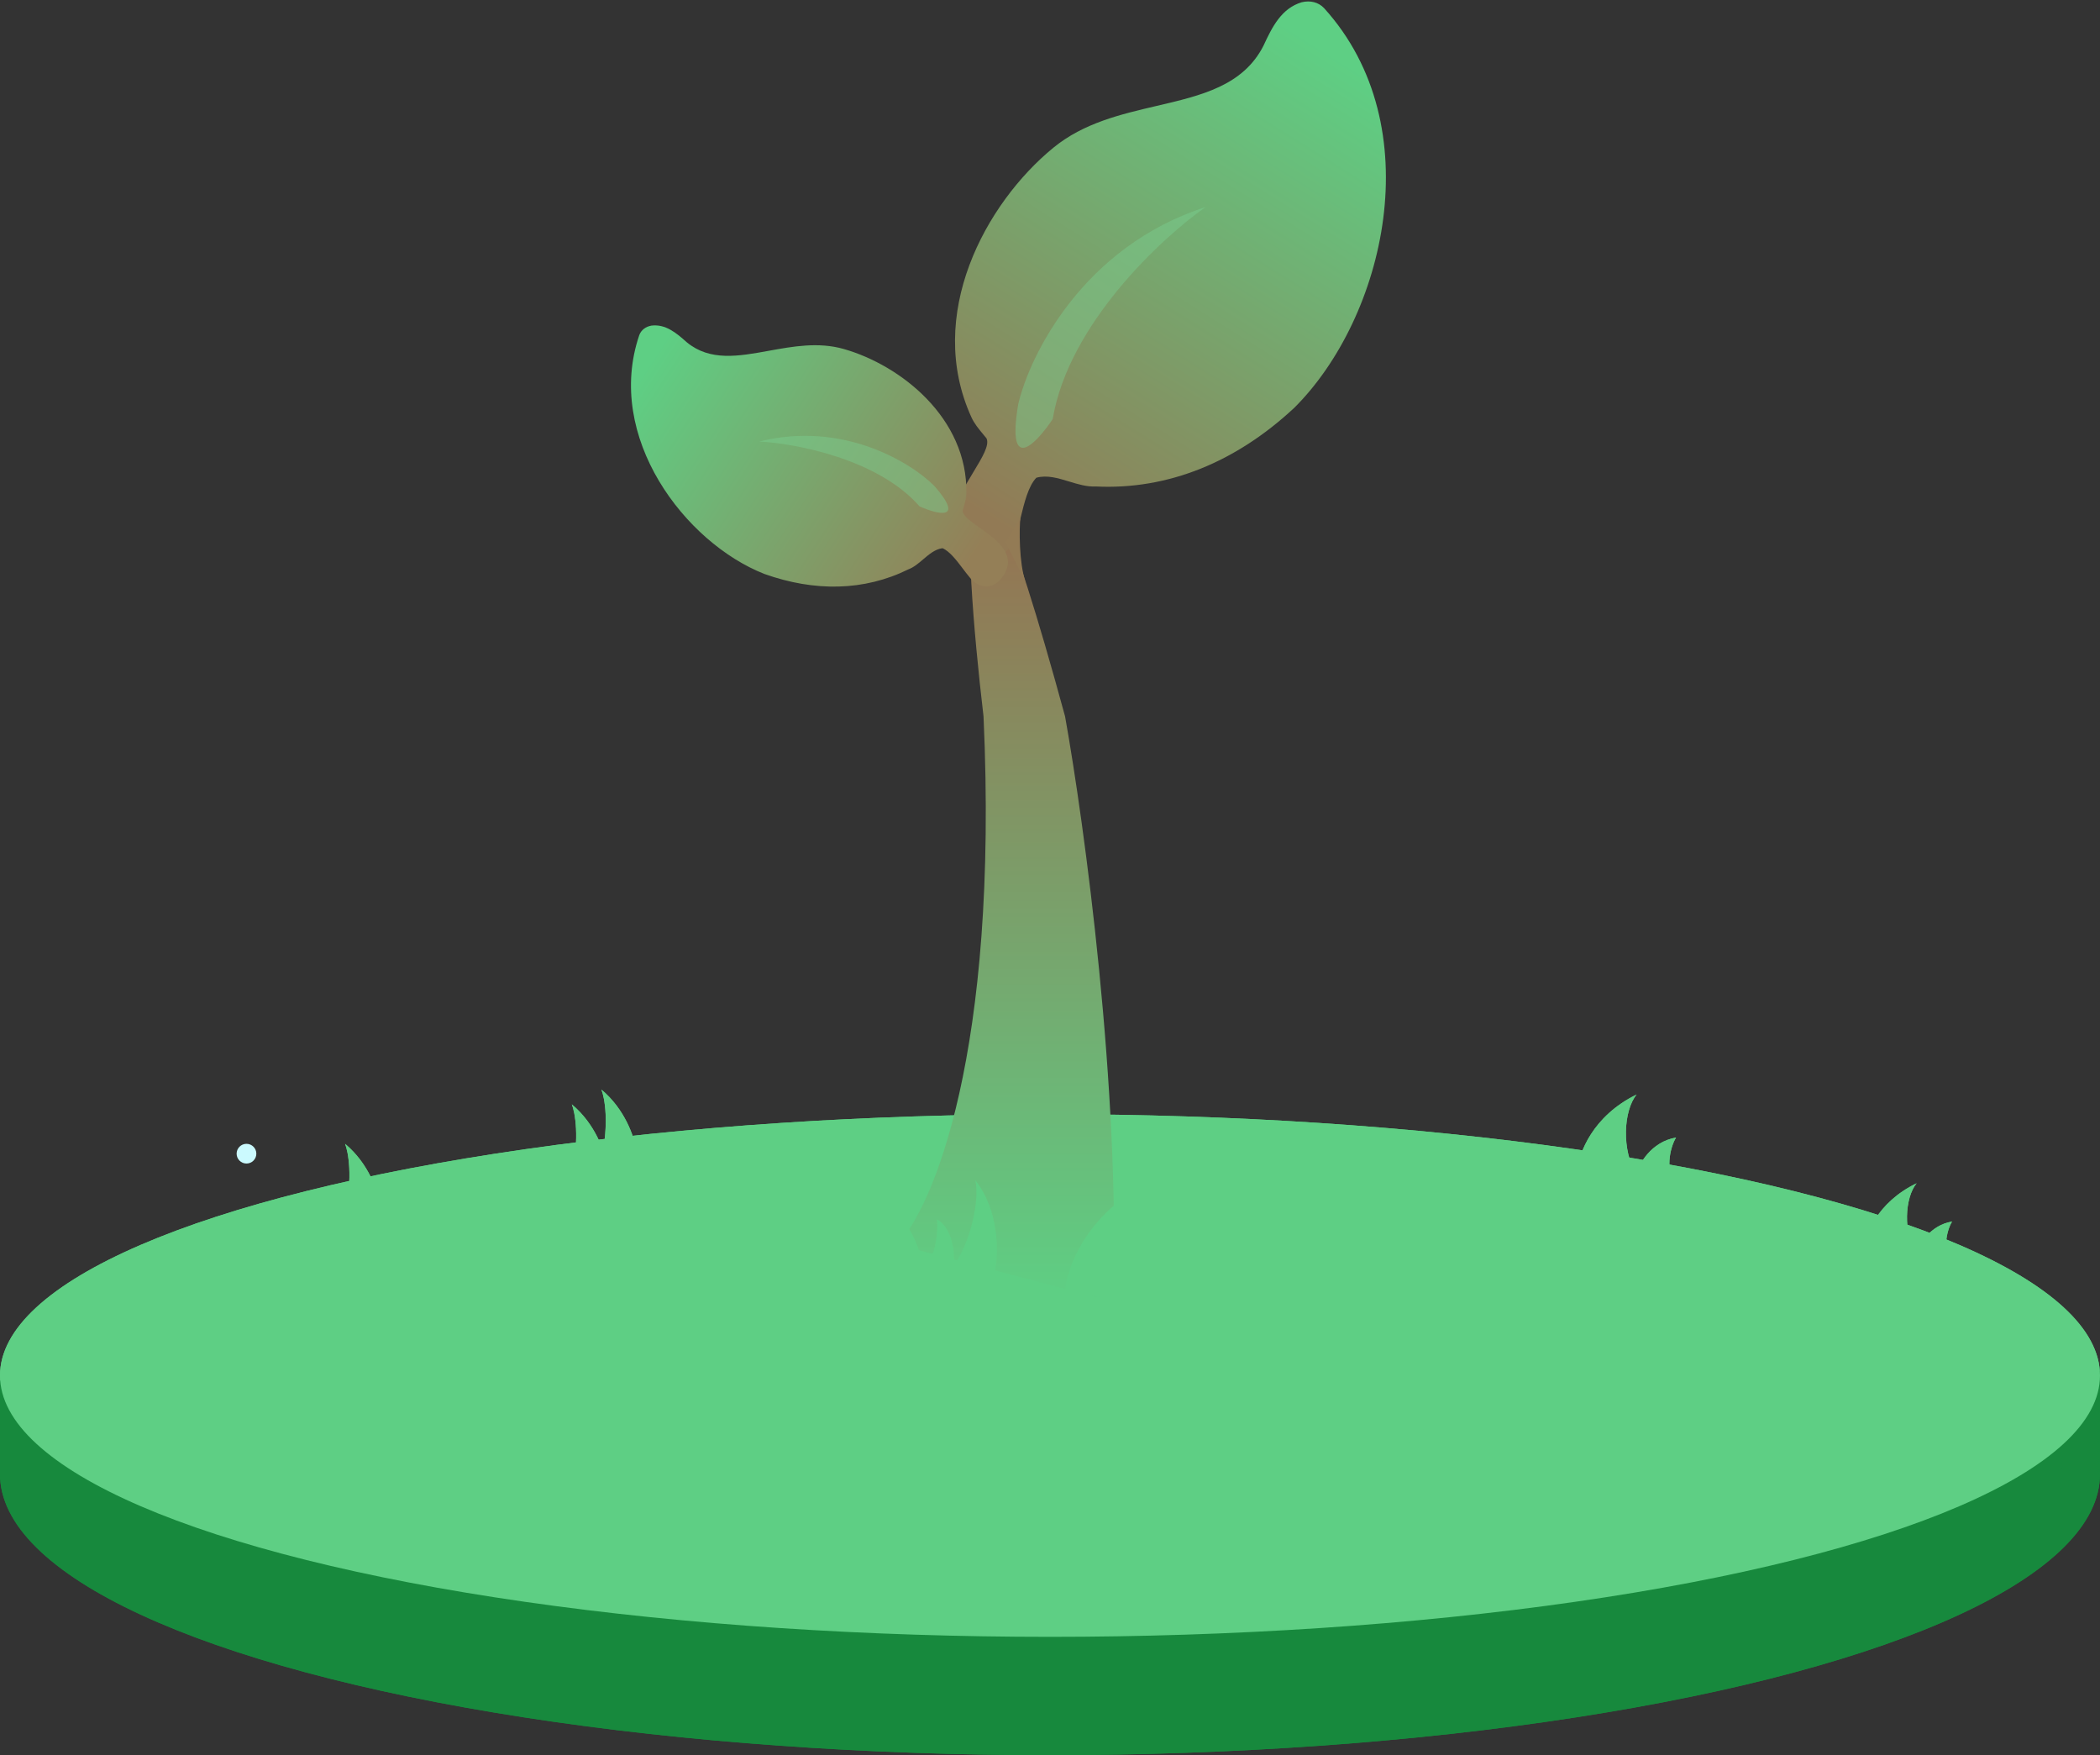 <svg width="213" height="178" viewBox="0 0 213 178" fill="none" xmlns="http://www.w3.org/2000/svg">
<rect x="0" y="0" width="213" height="178" fill="#333333" stroke="none"/>
<ellipse cx="106.5" cy="149.5" rx="106.5" ry="28.5" fill="#17893D"/>
<path d="M0 150.045V140H6.5L7 153L0 150.045Z" fill="#17893D"/>
<path d="M213 149.737V139L209.571 140.263L209 151L213 149.737Z" fill="#17893D"/>
<ellipse cx="106.5" cy="139.5" rx="106.5" ry="26.5" fill="#5ECF84"/>
<path fill-rule="evenodd" clip-rule="evenodd" d="M41.699 126.091L41.704 126.098L41.749 126.127L41.758 126.137L41.761 126.147L41.764 126.201C41.766 126.208 41.77 126.212 41.776 126.213L41.783 126.212L42.038 126.074L42.048 126.065L42.052 126.054L42.06 125.968L42.057 125.958L42.05 125.953L41.972 125.917L41.958 125.916L41.947 125.919L41.704 126.076C41.699 126.081 41.697 126.086 41.699 126.091ZM41.542 125.976L41.548 125.984L41.666 126.059L41.675 126.062L41.682 126.06L41.927 125.901L41.932 125.894L41.934 125.887L41.919 125.738C41.916 125.73 41.911 125.725 41.904 125.724L41.894 125.726L41.548 125.957C41.542 125.963 41.54 125.97 41.542 125.976ZM41.789 126.393C41.789 126.396 41.79 126.399 41.793 126.402C41.795 126.405 41.798 126.406 41.802 126.406L41.812 126.405L42.182 126.214C42.188 126.209 42.191 126.203 42.19 126.196L42.184 126.188L42.06 126.102L42.052 126.099L42.045 126.101L41.788 126.239L41.782 126.244L41.779 126.254L41.789 126.393Z" fill="#C01700"/>
<path fill-rule="evenodd" clip-rule="evenodd" d="M30.093 133.399C30.146 133.489 30.22 133.566 30.308 133.623C30.758 133.915 31.538 134.139 32.391 134.176C32.96 134.202 33.529 134.14 34.08 133.992C34.067 134.567 34.149 135.135 34.287 135.784C34.308 135.878 34.347 135.966 34.404 136.043C34.461 136.121 34.534 136.185 34.618 136.232C34.701 136.279 34.794 136.307 34.889 136.316C34.985 136.324 35.081 136.312 35.172 136.281C36.009 135.989 36.804 135.642 37.457 135.085C37.862 134.739 38.197 134.32 38.444 133.849C38.779 134.128 39.148 134.364 39.543 134.549C39.683 134.617 39.841 134.634 39.992 134.598C40.143 134.563 40.278 134.476 40.373 134.353C40.696 133.936 40.898 133.241 40.815 132.232C40.74 131.322 40.428 130.111 39.71 128.513C39.728 128.504 39.746 128.495 39.764 128.484L40.93 127.797C41.085 127.706 41.197 127.557 41.242 127.383C41.287 127.209 41.261 127.025 41.169 126.87C41.078 126.716 40.93 126.604 40.756 126.559C40.582 126.514 40.398 126.54 40.243 126.631L39.077 127.318C39.059 127.329 39.042 127.34 39.025 127.352C37.975 125.949 37.067 125.09 36.307 124.584C35.465 124.021 34.758 123.863 34.237 123.942C34.083 123.966 33.943 124.042 33.838 124.156C33.734 124.271 33.672 124.419 33.664 124.574C33.635 125.009 33.662 125.446 33.745 125.874C33.212 125.861 32.683 125.951 32.185 126.139C31.381 126.439 30.692 126.967 30.031 127.558C29.96 127.622 29.902 127.701 29.864 127.789C29.825 127.876 29.805 127.971 29.806 128.067C29.806 128.163 29.828 128.258 29.868 128.345C29.908 128.432 29.966 128.51 30.038 128.573C30.538 129.009 30.996 129.355 31.505 129.623C31.079 130.058 30.759 130.544 30.526 131.011C30.145 131.775 29.963 132.566 30 133.102C30.008 133.207 30.039 133.308 30.093 133.399Z" fill="#C01700"/>
<path d="M113 136.454C92.794 167.433 90.065 147.907 91.227 134.272L103.42 125L113 136.454Z" fill="#404046"/>
<path d="M133 136.476C133 159.158 123 145.927 118 136.476L126 125L133 136.476Z" fill="#404046"/>
<path d="M121.5 142C116.7 135.2 111.167 139.166 109 142L111 128.5L122.5 131L121.5 142Z" fill="#404046"/>
<path d="M91.5 143.5C92.3 137.9 87.5 139.167 85 140.5L89.5 133.5L96.5 134L91.5 143.5Z" fill="#404046"/>
<path d="M135.5 142C133.5 139.6 132.667 141.333 132.5 142.5L130 135.5L135.5 135V142Z" fill="#404046"/>
<circle cx="25" cy="117" r="1" fill="#CBFAFE"/>
<path d="M166 111C161.52 113.182 160.133 117 160 118.636L170 120C168.889 118.875 169.333 116.455 170 115.364C167.5 115.781 166.133 118.091 166 119.182C164.444 116.625 164.667 112.636 166 111Z" fill="#5ECF84"/>
<path d="M142 139C137.52 141.182 136.133 145 136 146.636L146 148C144.889 146.875 145.333 144.455 146 143.364C143.5 143.781 142.133 146.091 142 147.182C140.444 144.625 140.667 140.636 142 139Z" fill="#5ECF84"/>
<path d="M194.4 120C190.368 121.939 189.12 125.333 189 126.788L198 128C197 127 197.4 124.848 198 123.879C195.75 124.25 194.52 126.303 194.4 127.273C193 125 193.2 121.455 194.4 120Z" fill="#5ECF84"/>
<path d="M61 110.5C63.4 112.5 64.333 115.333 64.5 116.5L61 117.5C61.8 113.9 61.333 111.333 61 110.5Z" fill="#5ECF84"/>
<path d="M58 112C60.4 114 61.333 116.833 61.5 118L58 119C58.8 115.4 58.333 112.833 58 112Z" fill="#5ECF84"/>
<path d="M120.695 137.731C122.672 140.15 123.052 143.109 122.995 144.286L119.368 144.605C120.836 141.221 120.864 138.613 120.695 137.731Z" fill="#5ECF84"/>
<path d="M78 139C80.4 141 81.333 143.833 81.5 145L78 146C78.8 142.4 78.333 139.833 78 139Z" fill="#5ECF84"/>
<path d="M75 140.5C77.4 142.5 78.333 145.333 78.5 146.5L75 147.5C75.8 143.9 75.333 141.333 75 140.5Z" fill="#5ECF84"/>
<path d="M86 134C88.4 136 89.333 138.833 89.5 140L86 141C86.8 137.4 86.333 134.833 86 134Z" fill="#5ECF84"/>
<path d="M35 116C37.4 118 38.333 120.833 38.5 122L35 123C35.8 119.4 35.333 116.833 35 116Z" fill="#5ECF84"/>
<ellipse cx="106.5" cy="149.5" rx="106.5" ry="28.5" fill="#17893D"/>
<path d="M0 150.045V140H6.5L7 153L0 150.045Z" fill="#17893D"/>
<path d="M213 149.737V139L209.571 140.263L209 151L213 149.737Z" fill="#17893D"/>
<ellipse cx="106.5" cy="139.5" rx="106.5" ry="26.5" fill="#5ECF84"/>
<path d="M166 111C161.52 113.182 160.133 117 160 118.636L170 120C168.889 118.875 169.333 116.455 170 115.364C167.5 115.781 166.133 118.091 166 119.182C164.444 116.625 164.667 112.636 166 111Z" fill="#5ECF84"/>
<path d="M142 140C137.52 142.182 136.133 146 136 147.636L146 149C144.889 147.875 145.333 145.455 146 144.364C143.5 144.781 142.133 147.091 142 148.182C140.444 145.625 140.667 141.636 142 140Z" fill="#5ECF84"/>
<path d="M194.4 120C190.368 121.939 189.12 125.333 189 126.788L198 128C197 127 197.4 124.848 198 123.879C195.75 124.25 194.52 126.303 194.4 127.273C193 125 193.2 121.455 194.4 120Z" fill="#5ECF84"/>
<path d="M61 110.5C63.4 112.5 64.333 115.333 64.5 116.5L61 117.5C61.8 113.9 61.333 111.333 61 110.5Z" fill="#5ECF84"/>
<path d="M58 112C60.4 114 61.333 116.833 61.5 118L58 119C58.8 115.4 58.333 112.833 58 112Z" fill="#5ECF84"/>
<path d="M120.695 137.732C122.673 140.151 123.052 143.11 122.995 144.287L119.369 144.606C120.836 141.222 120.864 138.614 120.695 137.732Z" fill="#5ECF84"/>
<path d="M78 139C80.4 141 81.333 143.833 81.5 145L78 146C78.8 142.4 78.333 139.833 78 139Z" fill="#5ECF84"/>
<path d="M75 140.5C77.4 142.5 78.333 145.333 78.5 146.5L75 147.5C75.8 143.9 75.333 141.333 75 140.5Z" fill="#5ECF84"/>
<path d="M86 134C88.4 136 89.333 138.833 89.5 140L86 141C86.8 137.4 86.333 134.833 86 134Z" fill="#5ECF84"/>
<path d="M35 116C37.4 118 38.333 120.833 38.5 122L35 123C35.8 119.4 35.333 116.833 35 116Z" fill="#5ECF84"/>
<path d="M99.758 72.656C101.314 106.815 94.568 122.592 91 126.21L112.894 132C113.672 110.578 109.975 83.512 108.029 72.656C96.352 29.813 97.649 54.805 99.758 72.656Z" fill="url(#paint0_linear_585_355)"/>
<path d="M116.4 120C110.128 123.152 108.187 128.667 108 131.03L122 133C120.444 131.375 121.067 127.879 122 126.303C118.5 126.906 116.587 130.242 116.4 131.818C114.222 128.125 114.533 122.364 116.4 120Z" fill="#5ECF84"/>
<path d="M98.921 119.687C101.373 122.781 101.285 127.089 100.935 128.856L93.781 128.593C94.838 127.585 95.189 124.929 95.031 123.651C96.615 124.526 96.919 127.222 96.716 128.407C98.461 125.949 99.385 121.66 98.921 119.687Z" fill="#5ECF84"/>
<path d="M90 122C92.4 124 93.333 126.833 93.5 128L90 129C90.8 125.4 90.333 122.833 90 122Z" fill="#5ECF84"/>
<path fill-rule="evenodd" clip-rule="evenodd" d="M99.718 44.038C99.834 44.177 99.95 44.316 100.062 44.457C100.382 45.14 99.635 46.375 98.758 47.826C97.1 50.567 94.977 54.078 98.693 56.095C100.674 57.267 102.622 56.161 103.128 54.005C103.261 53.575 103.386 53.062 103.518 52.52C103.882 51.02 104.301 49.293 105.114 48.45C106.194 48.147 107.317 48.49 108.444 48.834C109.336 49.106 110.232 49.379 111.111 49.334C118.489 49.705 125.408 46.836 131.291 41.344C140.43 32.242 145.169 12.82 134.301 0.826C133.726 0.217 132.894 0.02 132.028 0.229C129.982 0.845 129.041 2.709 128.148 4.647C126.077 8.7 121.851 9.685 117.317 10.741C113.714 11.581 109.916 12.466 106.852 14.972C99.932 20.631 93.812 31.961 98.528 42.315C98.816 42.953 99.269 43.498 99.718 44.038Z" fill="url(#paint1_linear_585_355)"/>
<path fill-rule="evenodd" clip-rule="evenodd" d="M97.745 51.427C97.711 51.544 97.677 51.661 97.645 51.778C97.63 52.285 98.421 52.848 99.351 53.509C101.108 54.758 103.357 56.358 101.603 58.597C100.693 59.851 99.194 59.689 98.305 58.493C98.108 58.263 97.894 57.98 97.668 57.68C97.041 56.852 96.321 55.898 95.594 55.595C94.846 55.696 94.244 56.208 93.64 56.722C93.162 57.129 92.683 57.537 92.127 57.744C87.671 59.946 82.632 60.026 77.531 58.208C69.454 55.033 61.334 44.308 64.837 33.997C65.029 33.466 65.49 33.123 66.081 33.02C67.508 32.853 68.588 33.752 69.657 34.71C72.02 36.658 74.893 36.136 77.975 35.576C80.424 35.131 83.005 34.662 85.567 35.389C91.353 37.033 98.162 42.391 98.019 50.045C98.012 50.517 97.878 50.974 97.745 51.427Z" fill="url(#paint2_linear_585_355)"/>
<path d="M104 59C103.36 57 103.367 53.667 103.5 52.5L102 55L104 59Z" fill="#937B55"/>
<path d="M122.274 21C109.874 25 104.441 36 103.274 41C102.074 48.2 105.107 45 106.774 42.5C108.374 32.9 117.774 24.167 122.274 21Z" fill="#7BD394" fill-opacity="0.41"/>
<path d="M77 44.777C85.504 42.654 92.389 46.895 94.769 49.281C97.92 52.886 95.08 52.163 93.267 51.351C89.066 46.545 80.672 44.966 77 44.777Z" fill="#7BD394" fill-opacity="0.41"/>
<defs>
<linearGradient id="paint0_linear_585_355" x1="102" y1="49" x2="102" y2="132" gradientUnits="userSpaceOnUse">
<stop stop-color="#986E4F"/>
<stop offset="1" stop-color="#5ECF84"/>
</linearGradient>
<linearGradient id="paint1_linear_585_355" x1="132" y1="3.5" x2="101" y2="52.999" gradientUnits="userSpaceOnUse">
<stop stop-color="#5ECF84"/>
<stop offset="1" stop-color="#927A55"/>
</linearGradient>
<linearGradient id="paint2_linear_585_355" x1="66.68" y1="35.512" x2="98.68" y2="56.512" gradientUnits="userSpaceOnUse">
<stop stop-color="#5ECF84"/>
<stop offset="1" stop-color="#947F57"/>
</linearGradient>
</defs>
</svg>
